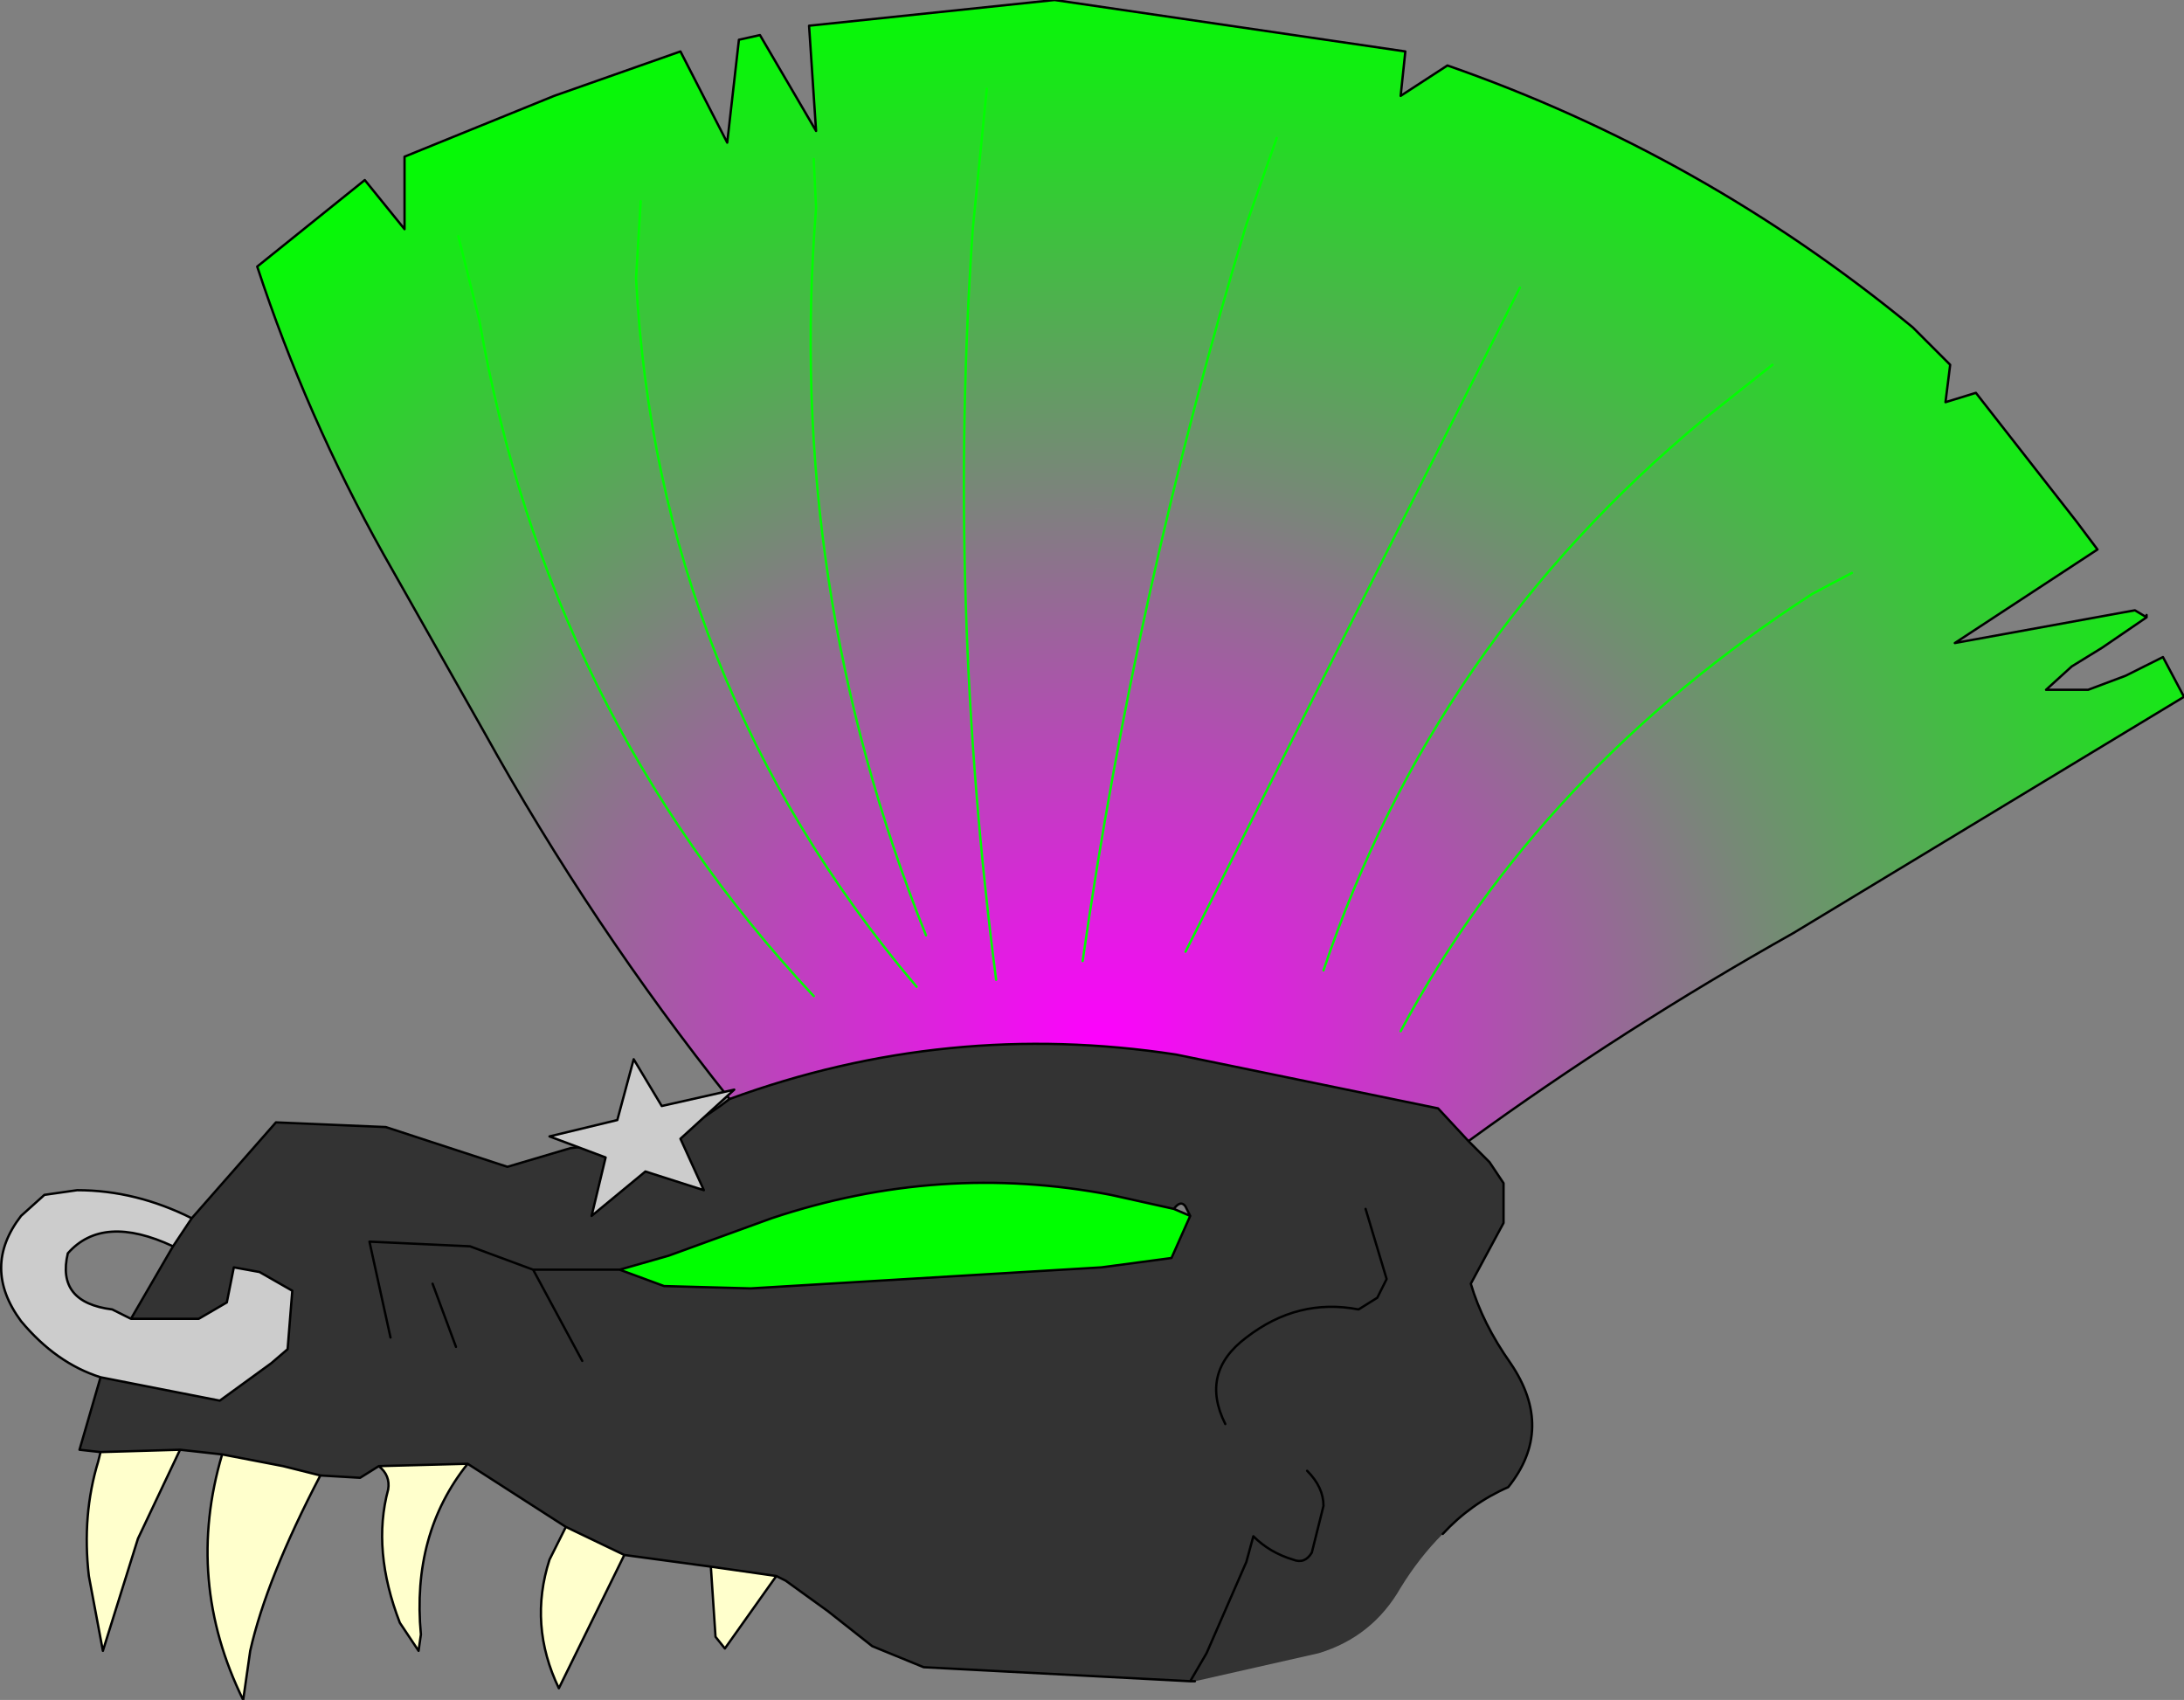 <?xml version="1.0" encoding="UTF-8" standalone="no"?>
<svg xmlns:xlink="http://www.w3.org/1999/xlink" height="36.35px" width="46.7px" xmlns="http://www.w3.org/2000/svg">
  <rect width="100%" height="100%" fill="#808080" stroke="none"/>
  <g transform="matrix(1.0, 0.0, 0.0, 1.0, 22.2, 18.7)">
    <path d="M-5.6 15.0 L-6.7 16.55 -6.9 16.3 -7.0 14.8 -5.6 15.0 M-8.85 14.55 L-10.25 17.4 Q-10.9 16.05 -10.45 14.65 L-10.1 13.95 -8.85 14.55 M-12.2 12.6 Q-13.4 14.1 -13.2 16.25 L-13.25 16.6 -13.65 16.0 Q-14.25 14.45 -13.9 13.15 -13.85 12.85 -14.1 12.65 L-12.2 12.6 M-15.35 12.85 Q-16.5 15.05 -16.85 16.6 L-17.0 17.65 Q-18.25 15.1 -17.45 12.4 L-16.15 12.65 -15.35 12.85 M-18.35 12.3 L-19.25 14.2 -20.0 16.6 -20.3 15.0 Q-20.45 13.7 -20.1 12.55 L-20.05 12.35 -18.35 12.3" fill="#ffffcc" fill-rule="evenodd" stroke="none"/>
    <path d="M3.25 7.3 L2.85 8.2 1.35 8.4 -6.15 8.85 -8.0 8.8 -8.95 8.45 -7.9 8.15 -5.7 7.35 Q-2.1 6.15 1.55 6.85 L2.9 7.15 3.25 7.3" fill="#00ff00" fill-rule="evenodd" stroke="none"/>
    <path d="M9.2 5.7 L9.65 6.15 9.95 6.6 9.95 7.45 9.25 8.75 Q9.5 9.6 10.1 10.45 11.05 11.85 10.05 13.1 9.25 13.45 8.65 14.1 8.15 14.6 7.75 15.25 7.15 16.3 6.0 16.65 L3.35 17.25 3.3 17.25 3.25 17.25 -2.45 16.95 -3.55 16.5 -4.5 15.75 -5.4 15.1 -5.6 15.0 -7.0 14.8 -8.85 14.55 -10.1 13.95 -12.2 12.6 -14.1 12.65 -14.5 12.9 -15.35 12.85 -16.15 12.65 -17.45 12.4 -18.35 12.3 -20.05 12.35 -20.5 12.3 -20.05 10.75 -17.5 11.25 -16.4 10.45 -16.05 10.15 -15.95 8.9 -16.65 8.5 -17.2 8.4 -17.35 9.15 -17.95 9.5 -19.4 9.5 -18.5 7.95 -18.1 7.35 -16.3 5.3 -13.95 5.4 -11.35 6.25 -10.0 5.85 -7.75 5.6 -6.8 4.95 -6.6 4.8 Q-1.95 3.1 2.95 3.85 L8.55 5.0 9.2 5.7 M2.9 7.15 L1.55 6.85 Q-2.1 6.15 -5.7 7.35 L-7.9 8.15 -8.95 8.45 -8.0 8.8 -6.15 8.85 1.35 8.4 2.85 8.2 3.25 7.3 3.15 7.1 Q3.05 6.95 2.9 7.15 M-12.45 10.1 L-12.95 8.75 -12.45 10.1 M-13.85 9.9 L-14.3 7.85 -12.15 7.95 -10.8 8.45 -9.75 10.4 -10.8 8.45 -12.15 7.95 -14.3 7.85 -13.85 9.9 M5.75 12.75 Q6.1 13.1 6.1 13.5 L5.85 14.5 Q5.7 14.75 5.45 14.65 4.95 14.5 4.6 14.15 L4.45 14.7 3.6 16.65 3.25 17.25 3.6 16.65 4.45 14.7 4.6 14.15 Q4.95 14.5 5.45 14.65 5.7 14.75 5.85 14.5 L6.1 13.5 Q6.1 13.1 5.75 12.75 M4.0 11.75 Q3.45 10.65 4.45 9.9 5.55 9.05 6.85 9.3 L7.25 9.05 7.45 8.65 7.0 7.15 7.45 8.65 7.25 9.05 6.85 9.3 Q5.55 9.05 4.45 9.9 3.45 10.65 4.0 11.75 M-10.8 8.45 L-8.95 8.45 -10.8 8.45" fill="#333333" fill-rule="evenodd" stroke="none"/>
    <path d="M-6.6 4.8 Q-9.55 1.1 -11.85 -3.05 L-14.0 -6.85 Q-15.65 -9.8 -16.7 -13.0 L-14.4 -14.85 -13.55 -13.8 -13.55 -15.35 -10.35 -16.65 -7.65 -17.6 -6.65 -15.65 -6.4 -17.85 -5.95 -17.95 -4.75 -15.9 -4.9 -18.15 0.35 -18.7 7.85 -17.6 7.75 -16.65 8.75 -17.3 Q14.2 -15.4 18.7 -11.7 L19.5 -10.9 19.4 -10.1 20.05 -10.3 22.2 -7.55 22.65 -6.95 19.6 -4.95 23.45 -5.65 23.7 -5.5 22.75 -4.85 22.1 -4.45 21.55 -3.95 22.45 -3.95 23.25 -4.25 24.05 -4.65 24.5 -3.8 16.15 1.25 Q12.5 3.3 9.2 5.7 L8.55 5.0 2.95 3.85 Q-1.95 3.1 -6.6 4.8 M-12.4 -13.65 L-11.95 -11.85 Q-10.5 -3.5 -4.8 2.6 -10.5 -3.5 -11.95 -11.85 L-12.4 -13.65 M-8.5 -14.4 L-8.6 -12.75 Q-8.15 -4.15 -2.6 2.4 -8.15 -4.15 -8.6 -12.75 L-8.5 -14.4 M-4.8 -15.3 L-4.75 -14.25 Q-5.4 -6.2 -2.4 1.3 -5.4 -6.2 -4.75 -14.25 L-4.8 -15.3 M-1.1 -16.8 L-1.4 -13.8 Q-1.95 -5.85 -0.9 2.25 -1.95 -5.85 -1.4 -13.8 L-1.1 -16.8 M17.4 -6.45 L16.55 -6.0 Q10.75 -2.25 7.75 3.35 10.75 -2.25 16.55 -6.0 L17.4 -6.45 M15.7 -10.9 L14.25 -9.75 Q8.45 -4.95 6.1 2.05 8.45 -4.95 14.25 -9.75 L15.7 -10.9 M5.1 -15.75 L4.45 -13.9 Q2.1 -6.15 0.95 1.85 2.1 -6.15 4.45 -13.9 L5.1 -15.75 M10.3 -12.55 L3.15 1.65 10.3 -12.55" fill="url(#gradient0)" fill-rule="evenodd" stroke="none"/>
    <path d="M-20.05 10.75 Q-21.0 10.45 -21.75 9.55 -22.6 8.4 -21.75 7.3 L-21.25 6.85 -20.55 6.75 Q-19.3 6.75 -18.1 7.35 L-18.5 7.95 Q-20.0 7.25 -20.75 8.1 -21.0 9.15 -19.8 9.3 L-19.4 9.5 -17.95 9.5 -17.35 9.15 -17.2 8.4 -16.65 8.5 -15.95 8.9 -16.05 10.15 -16.4 10.45 -17.5 11.25 -20.05 10.75" fill="#cccccc" fill-rule="evenodd" stroke="none"/>
    <path d="M-6.6 4.8 Q-9.55 1.1 -11.85 -3.05 L-14.0 -6.85 Q-15.65 -9.8 -16.7 -13.0 L-14.4 -14.85 -13.55 -13.8 -13.55 -15.35 -10.35 -16.65 -7.65 -17.6 -6.65 -15.65 -6.4 -17.85 -5.95 -17.95 -4.75 -15.9 -4.9 -18.15 0.35 -18.7 7.85 -17.6 7.75 -16.65 8.75 -17.3 Q14.2 -15.4 18.7 -11.7 L19.5 -10.9 19.4 -10.1 20.05 -10.3 22.2 -7.55 22.65 -6.95 19.6 -4.95 23.45 -5.65 23.7 -5.5 23.7 -5.55 23.7 -5.5 22.75 -4.85 22.1 -4.45 21.55 -3.95 22.45 -3.95 23.25 -4.25 24.05 -4.65 24.5 -3.8 16.15 1.25 Q12.5 3.3 9.2 5.7 L9.65 6.15 9.95 6.6 9.95 7.45 9.25 8.75 Q9.5 9.6 10.1 10.45 11.05 11.85 10.05 13.1 9.25 13.45 8.65 14.1 M3.35 17.25 L3.3 17.25 3.25 17.25 -2.45 16.95 -3.55 16.5 -4.5 15.75 -5.4 15.1 -5.6 15.0 -6.7 16.55 -6.9 16.3 -7.0 14.8 -8.85 14.55 -10.25 17.4 Q-10.9 16.05 -10.45 14.65 L-10.1 13.95 -12.2 12.6 Q-13.4 14.1 -13.2 16.25 L-13.25 16.6 -13.65 16.0 Q-14.25 14.45 -13.9 13.15 -13.85 12.85 -14.1 12.65 L-14.5 12.9 -15.35 12.85 Q-16.5 15.05 -16.85 16.6 L-17.0 17.65 Q-18.25 15.1 -17.45 12.4 L-18.35 12.3 -19.25 14.2 -20.0 16.6 -20.3 15.0 Q-20.45 13.7 -20.1 12.55 L-20.05 12.35 -20.5 12.3 -20.05 10.75 Q-21.0 10.45 -21.75 9.55 -22.6 8.4 -21.75 7.3 L-21.25 6.85 -20.55 6.75 Q-19.3 6.75 -18.1 7.35 L-16.3 5.3 -13.95 5.4 -11.35 6.25 -10.0 5.85 -7.75 5.6 -6.8 4.95 -6.6 4.8 Q-1.95 3.1 2.95 3.85 L8.55 5.0 9.2 5.7 M2.9 7.15 L1.55 6.85 Q-2.1 6.15 -5.7 7.35 L-7.9 8.15 -8.95 8.45 -8.0 8.8 -6.15 8.85 1.35 8.4 2.85 8.2 3.25 7.3 2.9 7.15 Q3.05 6.95 3.15 7.1 L3.25 7.3 M-19.4 9.5 L-17.95 9.5 -17.35 9.15 -17.2 8.4 -16.65 8.5 -15.95 8.9 -16.05 10.15 -16.4 10.45 -17.5 11.25 -20.05 10.75 M-18.1 7.35 L-18.5 7.95 -19.4 9.5 -19.8 9.3 Q-21.0 9.15 -20.75 8.1 -20.0 7.25 -18.5 7.95 M-20.05 12.35 L-18.35 12.3 M-9.75 10.4 L-10.8 8.45 -12.15 7.95 -14.3 7.85 -13.85 9.9 M-12.95 8.75 L-12.45 10.1 M-14.1 12.65 L-12.2 12.6 M-17.45 12.4 L-16.15 12.65 -15.35 12.85 M-10.1 13.95 L-8.85 14.55 M-7.0 14.8 L-5.6 15.0 M-8.95 8.45 L-10.8 8.45 M7.0 7.15 L7.45 8.65 7.25 9.05 6.85 9.3 Q5.55 9.05 4.45 9.9 3.45 10.65 4.0 11.75 M3.25 17.25 L3.6 16.65 4.45 14.7 4.6 14.15 Q4.95 14.5 5.45 14.65 5.7 14.75 5.85 14.5 L6.1 13.5 Q6.1 13.1 5.75 12.75" fill="none" stroke="#000000" stroke-linecap="round" stroke-linejoin="round" stroke-width="0.05"/>
    <path d="M0.95 1.85 Q2.1 -6.15 4.45 -13.9 L5.1 -15.75 M6.1 2.05 Q8.45 -4.95 14.25 -9.75 L15.7 -10.9 M7.75 3.35 Q10.75 -2.25 16.55 -6.0 L17.4 -6.45 M-0.9 2.25 Q-1.95 -5.85 -1.4 -13.8 L-1.1 -16.8 M-2.4 1.3 Q-5.4 -6.2 -4.75 -14.25 L-4.8 -15.3 M-2.6 2.4 Q-8.15 -4.15 -8.6 -12.75 L-8.5 -14.4 M-4.8 2.6 Q-10.5 -3.5 -11.95 -11.85 L-12.4 -13.65 M3.15 1.65 L10.3 -12.55" fill="none" stroke="#00ff00" stroke-linecap="round" stroke-linejoin="round" stroke-width="0.05"/>
    <path d="M-7.65 5.65 L-7.15 6.75 -8.4 6.35 -9.55 7.3 -9.25 6.05 -10.45 5.6 -9.0 5.25 -8.65 3.95 -8.05 4.95 -6.5 4.6 -7.65 5.65" fill="#cccccc" fill-rule="evenodd" stroke="none"/>
    <path d="M-7.65 5.65 L-7.15 6.75 -8.4 6.35 -9.55 7.3 -9.25 6.05 -10.45 5.6 -9.0 5.25 -8.65 3.95 -8.05 4.95 -6.5 4.6 -7.65 5.65 Z" fill="none" stroke="#000000" stroke-linecap="round" stroke-linejoin="round" stroke-width="0.05"/>
  </g>
  <defs>
    <radialGradient cx="0" cy="0" gradientTransform="matrix(0.033, 0.0, 0.0, 0.028, 1.3, 3.65)" gradientUnits="userSpaceOnUse" id="gradient0" r="819.2" spreadMethod="pad">
      <stop offset="0.0" stop-color="#ff00ff"/>
      <stop offset="1.0" stop-color="#00ff00"/>
    </radialGradient>
  </defs>
</svg>
